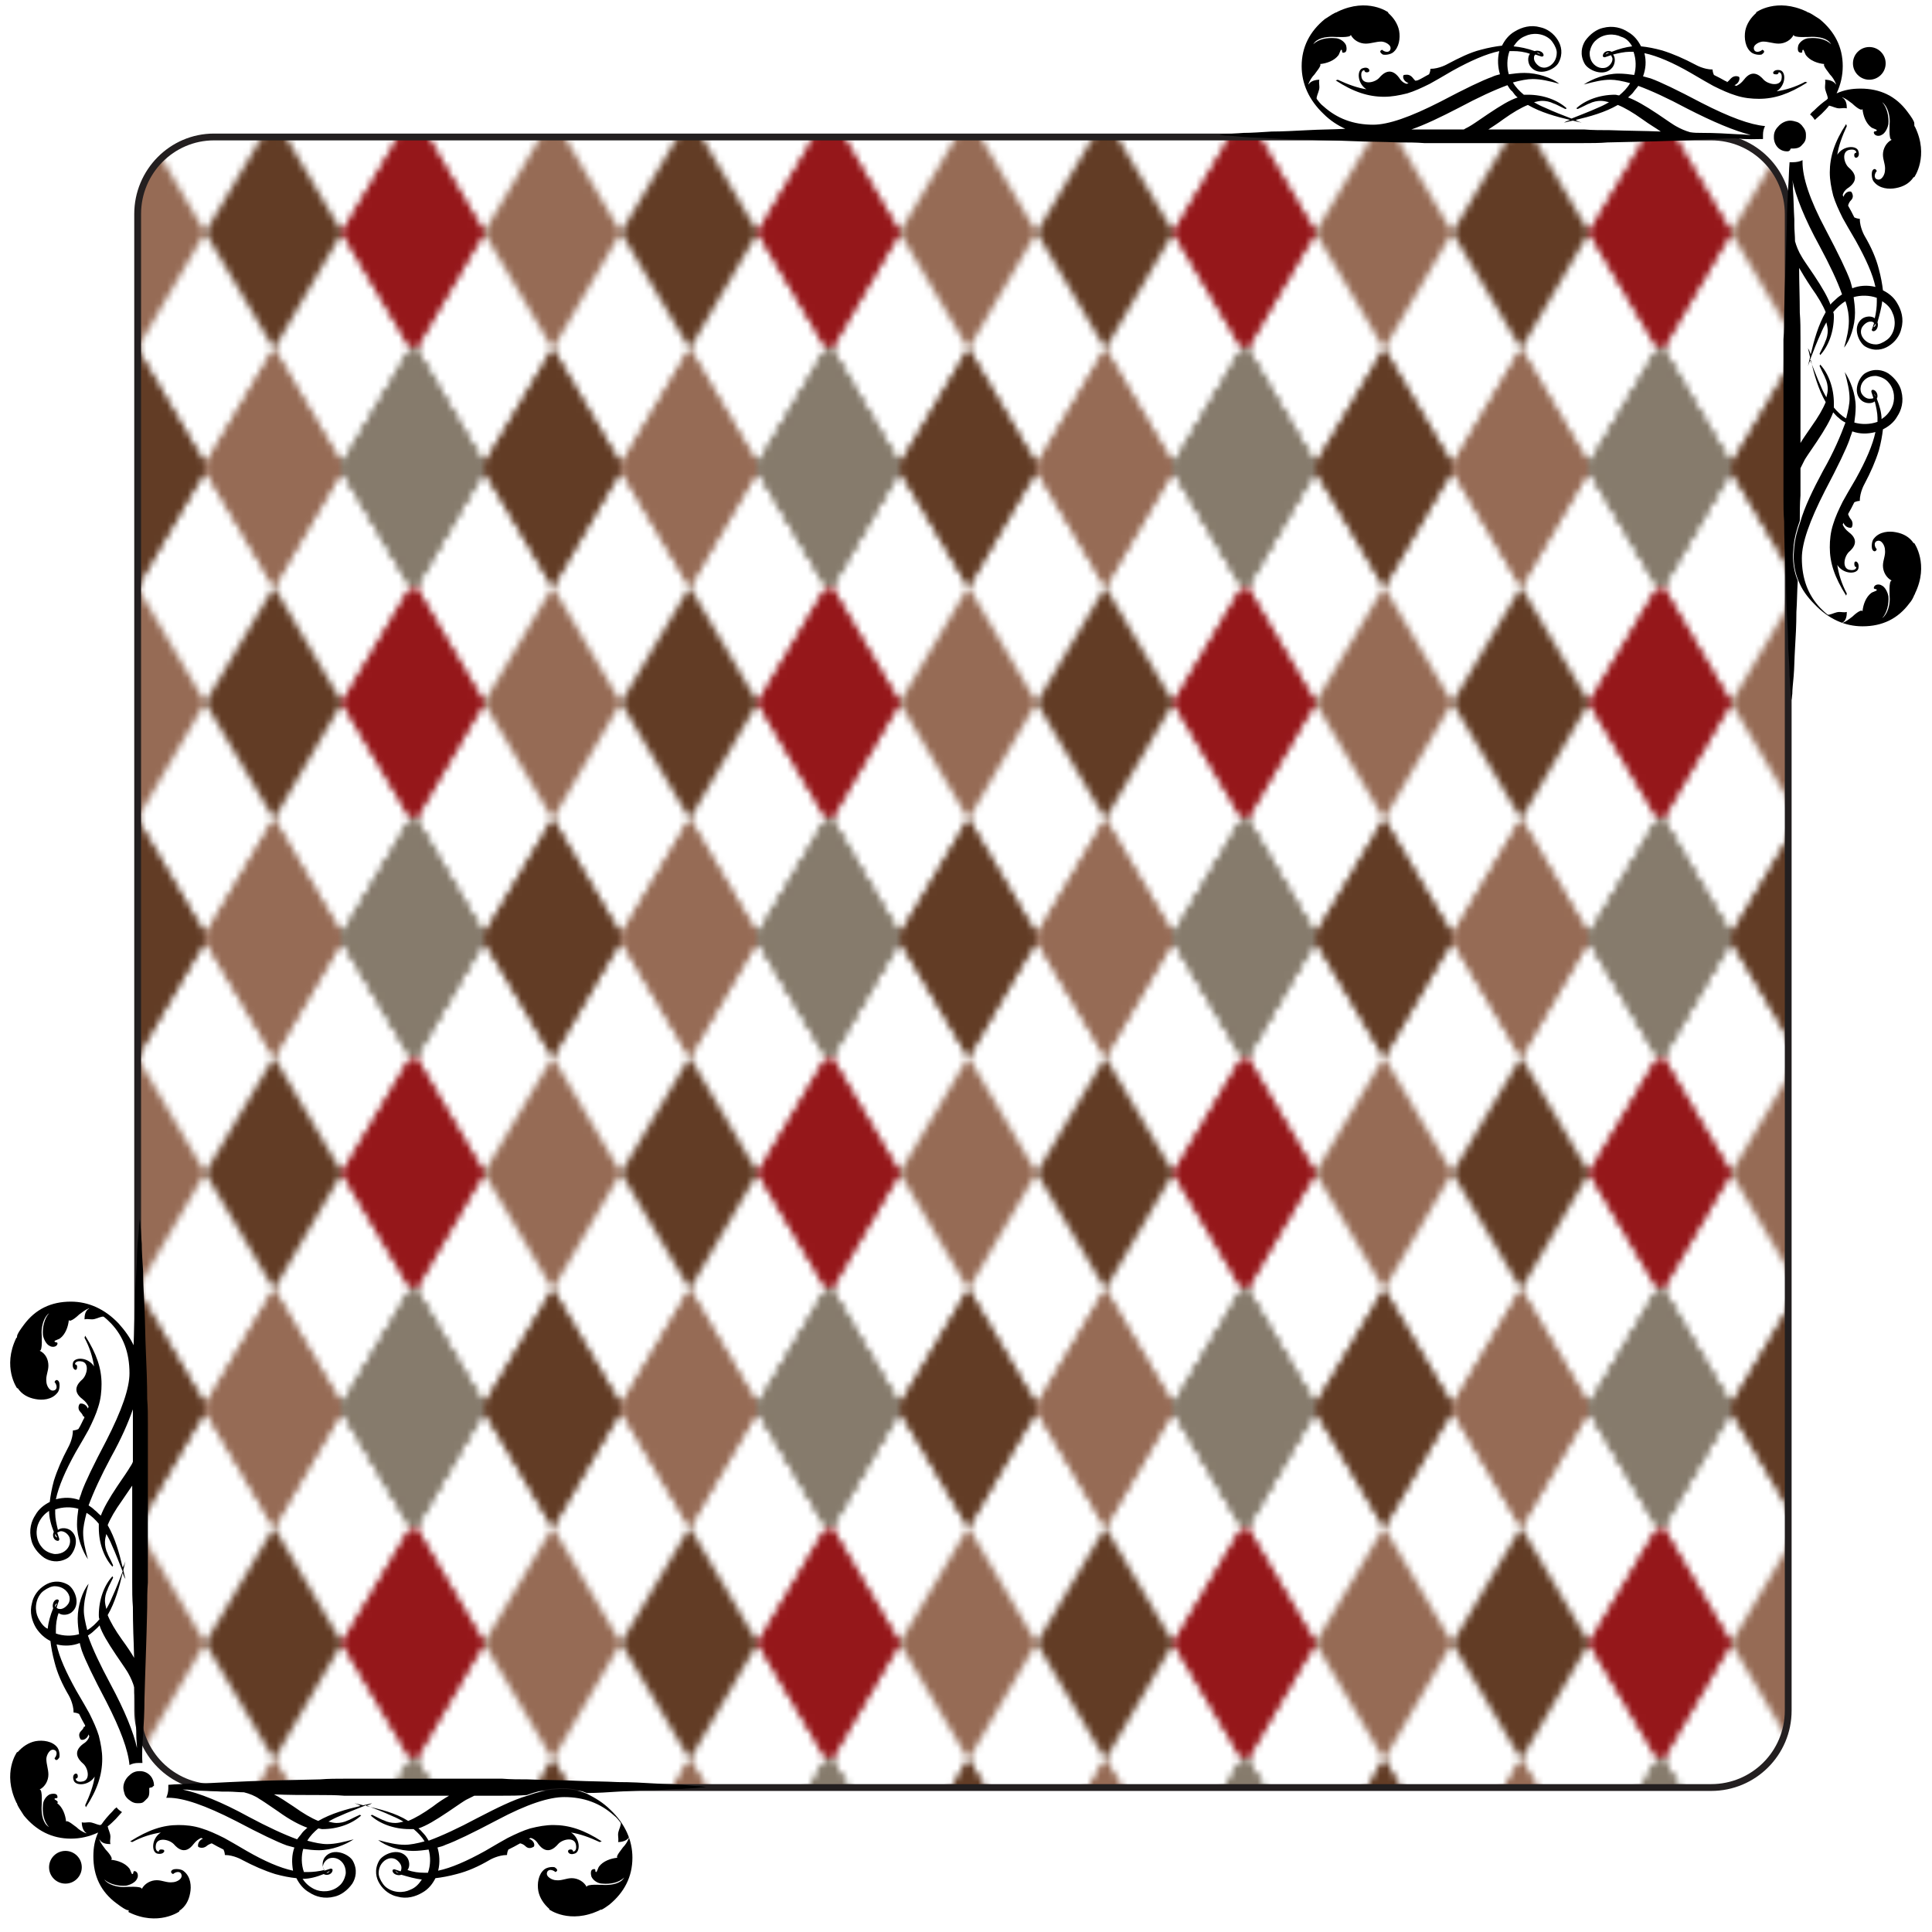 <?xml version="1.0" encoding="utf-8"?>
<!-- Generator: Adobe Illustrator 19.0.0, SVG Export Plug-In . SVG Version: 6.00 Build 0)  -->
<svg version="1.1" id="Layer_1" xmlns="http://www.w3.org/2000/svg" xmlns:xlink="http://www.w3.org/1999/xlink" x="0px" y="0px"
	 viewBox="0 0 283.5 283.5" style="enable-background:new 0 0 283.5 283.5;" xml:space="preserve">
<style type="text/css">
	.st0{fill:none;}
	.st1{fill:#867B6C;}
	.st2{fill:#966B55;}
	.st3{fill:#623C25;}
	.st4{fill:#95171A;}
	.st5{fill:url(#Diamond_Harlequin_Color);stroke:#231F20;stroke-miterlimit:10;}
</style>
<pattern  width="60.3" height="68.2" patternUnits="userSpaceOnUse" id="Diamond_Harlequin_Color" viewBox="10.1 -85.3 60.3 68.2" style="overflow:visible;">
	<g>
		<polygon class="st0" points="10.1,-85.3 70.4,-85.3 70.4,-17.1 10.1,-17.1 		"/>
		<g>
			<polygon class="st1" points="80.4,-17.1 70.4,-34.1 60.3,-17.1 70.4,0 			"/>
		</g>
		<g>
			<polygon class="st1" points="80.4,-17.1 70.4,-34.1 60.3,-17.1 70.4,0 			"/>
			<polygon class="st2" points="60.3,-17.1 50.3,-34.1 40.2,-17.1 50.3,0 			"/>
			<polygon class="st3" points="40.2,-17.1 30.2,-34.1 20.1,-17.1 30.2,0 			"/>
			<polygon class="st1" points="20.1,-17.1 10.1,-34.1 0,-17.1 10.1,0 			"/>
		</g>
		<g>
			<polygon class="st1" points="20.1,-17.1 10.1,-34.1 0,-17.1 10.1,0 			"/>
		</g>
		<g>
			<polygon class="st1" points="80.4,-17.1 70.4,-34.1 60.3,-17.1 70.4,0 			"/>
			<polygon class="st4" points="80.4,-51.2 70.4,-68.2 60.3,-51.2 70.4,-34.1 			"/>
			<polygon class="st1" points="80.4,-85.3 70.4,-102.4 60.3,-85.3 70.4,-68.2 			"/>
		</g>
		<g>
			<polygon class="st1" points="80.4,-17.1 70.4,-34.1 60.3,-17.1 70.4,0 			"/>
			<polygon class="st2" points="60.3,-17.1 50.3,-34.1 40.2,-17.1 50.3,0 			"/>
			<polygon class="st3" points="40.2,-17.1 30.2,-34.1 20.1,-17.1 30.2,0 			"/>
			<polygon class="st1" points="20.1,-17.1 10.1,-34.1 0,-17.1 10.1,0 			"/>
			<polygon class="st4" points="80.4,-51.2 70.4,-68.2 60.3,-51.2 70.4,-34.1 			"/>
			<polygon class="st3" points="60.3,-51.2 50.3,-68.2 40.2,-51.2 50.3,-34.1 			"/>
			<polygon class="st2" points="40.2,-51.2 30.2,-68.2 20.1,-51.2 30.2,-34.1 			"/>
			<polygon class="st4" points="20.1,-51.2 10.1,-68.2 0,-51.2 10.1,-34.1 			"/>
			<polygon class="st1" points="80.4,-85.3 70.4,-102.4 60.3,-85.3 70.4,-68.2 			"/>
			<polygon class="st2" points="60.3,-85.3 50.3,-102.4 40.2,-85.3 50.3,-68.2 			"/>
			<polygon class="st3" points="40.2,-85.3 30.2,-102.4 20.1,-85.3 30.2,-68.2 			"/>
			<polygon class="st1" points="20.1,-85.3 10.1,-102.4 0,-85.3 10.1,-68.2 			"/>
		</g>
		<g>
			<polygon class="st1" points="20.1,-17.1 10.1,-34.1 0,-17.1 10.1,0 			"/>
			<polygon class="st4" points="20.1,-51.2 10.1,-68.2 0,-51.2 10.1,-34.1 			"/>
			<polygon class="st1" points="20.1,-85.3 10.1,-102.4 0,-85.3 10.1,-68.2 			"/>
		</g>
		<g>
			<polygon class="st1" points="80.4,-85.3 70.4,-102.4 60.3,-85.3 70.4,-68.2 			"/>
		</g>
		<g>
			<polygon class="st1" points="80.4,-85.3 70.4,-102.4 60.3,-85.3 70.4,-68.2 			"/>
			<polygon class="st2" points="60.3,-85.3 50.3,-102.4 40.2,-85.3 50.3,-68.2 			"/>
			<polygon class="st3" points="40.2,-85.3 30.2,-102.4 20.1,-85.3 30.2,-68.2 			"/>
			<polygon class="st1" points="20.1,-85.3 10.1,-102.4 0,-85.3 10.1,-68.2 			"/>
		</g>
		<g>
			<polygon class="st1" points="20.1,-85.3 10.1,-102.4 0,-85.3 10.1,-68.2 			"/>
		</g>
	</g>
</pattern>
<path id="XMLID_1_" class="st5" d="M20.2,31.4V251c0,6.2,5,11.3,11.3,11.3h219.6c6.2,0,11.3-5,11.3-11.3V31.4
	c0-6.2-5-11.3-11.3-11.3H31.4C25.2,20.1,20.2,25.2,20.2,31.4z"/>
<g id="XMLID_161_">
	<path id="XMLID_174_" d="M89.4,279.5c2.2-1.8,3.4-4.1,3.4-6.9c0-2.6-1.1-5-3.2-7c-1.1-1.1-2.3-1.8-3.5-2.4c0,0,0,0,0,0
		c-1.2-0.5-2.4-0.7-3.7-0.7l-1.4,0.1c-1,0.1-2.2,0.4-3.6,0.9c-2.1,0.6-4.5,1.8-7.4,3.3c-2.8,1.5-5.2,2.6-7.1,3.3
		c-0.2-0.3-0.4-0.7-0.7-1c-0.3-0.3-0.5-0.6-0.8-0.8c1.2-0.4,2.5-1.2,4.3-2.4c1.6-1.1,2.5-1.7,2.7-1.8c0.4-0.2,0.8-0.4,1.2-0.6
		c-1.2,0-2.5,0-3.7,0c-0.7,0.4-1.5,0.9-2.4,1.6c-1.4,1-2.6,1.7-3.6,2.1c-1.9-1.2-4.1-1.7-6.2-2.2c0.3-0.1,0.6-0.2,0.9-0.4
		c0,0,0,0,0,0c-0.4,0.1-0.8,0.2-1.3,0.3c-0.4-0.1-0.9-0.2-1.3-0.3c0,0,0,0,0,0c0.3,0.1,0.6,0.2,0.9,0.4c-2.1,0.5-4.3,1.1-6.2,2.2
		c-1-0.4-2.2-1.1-3.6-2.1c-1.2-0.8-2.1-1.4-2.9-1.8c2.1,0.1,4.3,0.1,6.6,0.1c1.2,0,2.5,0,3.7,0.1c1.3,0,2.5,0,3.8,0
		c2.6,0,5.2,0,7.7,0c1.3,0,2.5,0,3.8,0c1.2,0,2.5,0,3.7,0c0.1,0,0.2,0,0.3,0c0.6,0,1.3,0,1.9,0c0.6,0,1.3,0,1.9,0
		c1.3,0,2.5,0,3.7-0.1c1.4-0.5,2.6-0.8,3.6-0.9l1.4-0.1c1.3,0,2.6,0.2,3.8,0.7c1.6,0,3.1-0.1,4.6-0.2c1.9-0.1,3.7-0.2,5.3-0.2
		c1.6-0.1,3-0.2,4.1-0.2c1.1-0.1,2-0.1,2.6-0.2c0.6,0,0.9-0.1,0.9-0.1s-0.3,0-0.9-0.1c-0.6,0-1.5-0.1-2.6-0.2
		c-1.1-0.1-2.5-0.1-4.1-0.2c-1.6-0.1-3.4-0.2-5.3-0.2c-1.9-0.1-4.1-0.1-6.3-0.2c-2.2-0.1-4.6-0.1-7-0.2c-1.2,0-2.5,0-3.7-0.1
		c-0.6,0-1.3,0-1.9,0c-0.6,0-1.3,0-1.9,0c-2.6,0-5.2,0-7.7,0c-2.6,0-5.2,0-7.7,0c-1.3,0-2.5,0-3.8,0c-1.3,0-2.5,0-3.7,0.1
		c-4.9,0.1-9.4,0.2-13.3,0.4c-1.9,0.1-3.7,0.2-5.3,0.2c-1.4,0.1-2.6,0.1-3.7,0.2c0,0.1,0,0.2,0,0.3c0,0,0,0.1,0,0.1c0,0,0,0.1,0,0.1
		c0,0.5-0.1,0.9-0.3,1.4c0.1,0,0.2,0,0.3,0c2.2,0,5.4,1.1,9.9,3.4c3.6,1.9,6.1,3.1,7.5,3.6c0.4,0.1,0.7,0.2,1.1,0.3
		c-0.4,1.1-0.4,2.2-0.2,3.4c-1.9-0.4-4.2-1.4-6.8-2.9c-1.5-0.9-2.6-1.5-3.3-1.9c-1.2-0.6-2.3-1.1-3.3-1.4c-1.2-0.4-2.4-0.5-3.4-0.5
		c-2.3,0-4.4,0.7-7.1,2.4l0.3,0.1c1.5-0.8,2.9-1.2,4.2-1.4c-1.4,0.9-1.4,2.9-0.5,3.1c1,0.2,1.3-0.6,0.7-0.6
		c-0.5-0.1-0.5,0.3-0.5,0.3c-0.2,0-0.6-0.2-0.4-1.1c0.3-1,1.9-0.7,2.6,0c0.6,0.7,1.7,1.6,2.9,0c0.4-0.5,0.7-0.7,1.1-0.9
		c0.1,0,0.2,0.1,0.3,0.1c-0.8,0.3-0.8,1.1-0.7,1.2c0.1,0.1,0.7,0.3,1.2-0.1c0.2-0.2,0.5-0.3,0.7-0.4c0,0-0.1,0-0.1,0l0,0
		c0,0,0.1,0,0.2,0c0.5,0.3,1.1,0.6,1.7,0.9c0.2,0.4,0.2,0.8,0.2,0.8c1.3,0,2.5,0.7,2.5,0.7s0,0,0,0c1.7,0.9,3.3,1.6,4.9,2.1
		c1.1,0.3,2.1,0.5,3.1,0.6c0.4,0.8,1,1.6,1.9,2.1c0.9,0.6,2.2,1,3.7,0.6c0.9-0.2,1.9-0.9,2.6-1.9c0.5-0.8,0.8-2,0.1-3.3
		c-0.5-1-2.9-2.1-4.1-0.6c-0.4,0.5-0.5,1.4-0.1,1.9c-0.8,0.2-1.7,0.3-2.4,0.3c-0.2,0-0.4,0-0.6,0c-0.4-1.1-0.4-2.4-0.1-3.4
		c0.7,0.1,1.5,0.2,2.3,0.2c1.9,0,3.9-0.8,5.1-1.6c-1.5,0.4-2.7,0.7-3.9,0.7c-0.8,0-1.8-0.2-2.9-0.5c0.4-0.7,1-1.3,1.6-1.8
		c0.2,0,0.4,0.1,0.6,0.1c2.3,0,4.4-0.8,5.7-2l-0.2-0.1c-1.1,0.5-1.6,0.8-1.7,0.8c-0.6,0.3-1.2,0.4-1.7,0.4c-0.4,0-0.8-0.1-1.2-0.2
		c0.5-0.3,1.1-0.6,1.6-0.8c1.3-0.6,2.7-1.1,3.9-1.6c1.3,0.5,2.6,1,3.9,1.6c0.5,0.2,1.1,0.5,1.6,0.8c-0.4,0.1-0.8,0.2-1.2,0.2
		c-0.5,0-1.1-0.1-1.7-0.4c-0.1,0-0.7-0.3-1.7-0.8l-0.2,0.1c1.3,1.2,3.4,2,5.7,2c0.2,0,0.4,0,0.6,0c0.6,0.5,1.2,1.1,1.6,1.8
		c-1.1,0.3-2.1,0.5-2.9,0.5c-1.2,0-2.5-0.3-3.9-0.7c1.1,0.9,3.2,1.6,5.1,1.6c0.8,0,1.6-0.1,2.3-0.2c0.3,1,0.3,2.3-0.1,3.4
		c-0.2,0-0.4,0-0.6,0c-0.7,0-1.6-0.1-2.4-0.4c0.4-0.5,0.3-1.4-0.1-1.9c-1.2-1.5-3.6-0.4-4.1,0.6c-0.7,1.3-0.4,2.5,0.1,3.3
		c0.6,1,1.6,1.7,2.6,1.9c1.4,0.4,2.7,0,3.7-0.6c0.9-0.5,1.5-1.3,1.9-2.1c0.9-0.1,2-0.3,3.1-0.6c1.6-0.4,3.2-1.1,4.9-2.1c0,0,0,0,0,0
		s1.2-0.7,2.5-0.7c0,0,0-0.4,0.2-0.8c0.6-0.3,1.2-0.6,1.7-0.9c0.1,0,0.2,0,0.2,0l0,0c0,0-0.1,0-0.1,0c0.3,0.1,0.5,0.2,0.7,0.4
		c0.5,0.5,1,0.2,1.2,0.1c0.2-0.1,0.2-0.9-0.7-1.2c0.1,0,0.2-0.1,0.3-0.1c0.4,0.1,0.8,0.4,1.1,0.9c1.2,1.6,2.3,0.7,2.9,0
		c0.6-0.7,2.3-1.1,2.6,0c0.2,0.9-0.2,1.1-0.4,1.1c0,0,0-0.4-0.5-0.3c-0.5,0.1-0.2,0.9,0.7,0.6c0.9-0.2,0.9-2.2-0.5-3.1
		c1.3,0.2,2.7,0.7,4.2,1.4l0.3-0.1c-2.6-1.7-4.8-2.4-7.1-2.4c-1.1,0-2.2,0.2-3.4,0.5c-1,0.3-2.1,0.8-3.3,1.4c-0.7,0.4-1.8,1-3.3,1.9
		c-2.7,1.5-5,2.5-6.9,2.9c0.3-1.2,0.2-2.4-0.1-3.4c0.4-0.1,0.8-0.2,1.2-0.4c1.4-0.5,3.9-1.7,7.5-3.6c4.5-2.4,7.7-3.4,9.9-3.4
		c2.9,0,5.3,0.9,7.3,2.7c0.4,0.3,0.7,0.7,1,1.1c0,0.1,0,0.1,0,0.2c-0.1,0.5-0.4,1-0.4,1.5c0,0.4,0.1,0.8,0,1.1
		c0.6,0,1.3-0.2,1.6-0.7c0,0,0,0.1,0,0.1c-0.2,0.5-0.5,1-0.9,1.4c-0.1,0.2-1.1,1.3-0.8,1.5c-1,0.1-2.1,0.5-2.7,1.3
		c-0.1,0.1-0.3,0.8-0.4,0.8c-0.3,0,0.1-0.6-0.5-0.4c-0.4,0.1-0.3,0.8-0.2,1.1c0.3,0.6,1,1,1.6,1c1.1,0.1,2.4-0.1,3.2-0.9
		c-0.5,0.9-1.8,1.1-2.8,1.1c-0.3,0-2.8-0.2-2.7,0.3c-0.4-0.8-1.3-1.3-2.2-1.3c-0.8,0-1.5,0.4-2.3,0.3c-0.5,0-1.6-0.5-1.3-1.2
		c0.2-0.5,0.9-0.3,1.2,0c0.5-0.2,0.2-0.5-0.1-0.7c-0.4-0.1-1.1,0-1.5,0.3c-0.9,0.7-1.1,2.1-0.9,3.2c0.2,1,0.8,1.9,1.6,2.6l0,0.1
		c0,0,3,2.2,7.4,0.1c0,0,0.1,0,0.1-0.1c0,0,0,0,0,0c0,0,0.1,0,0.1,0C88,280.4,88.6,280.1,89.4,279.5z M47.9,274.8
		c0.2-0.1,0.4-0.2,0.5-0.3C48.3,274.7,48.1,274.9,47.9,274.8z M47.5,275c0.5,0.3,1.3,0,1.3-0.6c0-0.2-0.2-0.2-0.3-0.2
		c-0.3,0.1-0.6,0.2-0.9,0.3c-0.1-0.1-0.1-0.3-0.2-0.4c-0.1-0.6,0.4-1.2,0.9-1.4c0.9-0.3,1.8,0.2,2.2,1c0.2,0.4,0.3,1,0.2,1.4
		c-0.1,0.5-0.4,1.2-0.9,1.6c-1.1,1-2.7,1-3.7,0.5c-0.8-0.4-1.3-0.9-1.7-1.5C45.5,275.7,46.5,275.4,47.5,275z M45.1,268.2
		c-0.3,0.3-0.6,0.5-0.8,0.8c-0.2,0.3-0.5,0.6-0.7,0.9c-1.9-0.7-4.3-1.8-7.1-3.3c-4-2.2-7.3-3.5-9.7-4c0.4,0,0.9,0,1.4,0.1
		c1.3,0.1,2.8,0.1,4.4,0.2c0,0,0,0-0.1,0l0.2,0c0.3,0,0.5,0,0.8,0c0.8,0,1.5,0.1,2.3,0.1c0.8,0.2,1.6,0.5,2.3,1
		c0.2,0.1,1.1,0.7,2.7,1.8C42.6,267.1,44,267.8,45.1,268.2z M58.5,274.8c-0.2,0.1-0.4-0.1-0.5-0.3C58.2,274.7,58.4,274.8,58.5,274.8
		z M61.9,275.8c-0.4,0.6-0.9,1.2-1.7,1.5c-1,0.5-2.6,0.5-3.7-0.5c-0.4-0.4-0.8-1.1-0.9-1.6c-0.1-0.4,0-1,0.2-1.4
		c0.4-0.8,1.3-1.4,2.2-1c0.4,0.2,1,0.8,0.9,1.4c0,0.2-0.1,0.3-0.1,0.4c-0.3-0.1-0.6-0.2-0.9-0.3c0,0,0,0,0,0l0,0l0,0
		c-0.1,0-0.3,0-0.3,0.2c0,0.5,0.8,0.8,1.3,0.6C59.9,275.4,61,275.7,61.9,275.8z"/>
	<path id="XMLID_173_" d="M18.9,280.6c4.3,2.1,7.4-0.1,7.4-0.1l0-0.1c0.9-0.6,1.4-1.5,1.6-2.6c0.2-1,0.1-2.4-0.9-3.2
		c-0.3-0.3-1-0.4-1.5-0.3c-0.4,0.1-0.6,0.5-0.1,0.7c0.3-0.3,1-0.5,1.2,0c0.3,0.7-0.7,1.2-1.3,1.2c-0.8,0.1-1.5-0.3-2.3-0.3
		c-0.9,0-1.8,0.5-2.2,1.3c0.1-0.5-2.4-0.3-2.7-0.3c-0.9,0-2.2-0.3-2.8-1.1c0.8,0.7,2.1,1,3.2,0.9c0.6-0.1,1.4-0.5,1.6-1
		c0.2-0.3,0.2-0.9-0.2-1.1c-0.5-0.2-0.2,0.4-0.5,0.4c-0.1,0-0.3-0.7-0.4-0.8c-0.6-0.8-1.7-1.2-2.7-1.3c0.4-0.2-0.6-1.3-0.8-1.5
		c-0.3-0.4-0.7-0.9-0.9-1.4c0,0,0-0.1,0-0.1c0.3,0.6,1,0.7,1.6,0.7c-0.1-0.4,0-0.7,0-1.1c0-0.5-0.3-1-0.4-1.5c0,0,0,0,0,0
		c0.4-0.3,0.8-0.7,1.2-1.1c0.3-0.3,0.6-0.7,0.9-1c0,0,0,0,0,0c0,0,0,0,0,0c-0.3-0.2-0.6-0.4-0.8-0.7c0,0,0,0,0,0
		c0,0-0.1,0.1-0.1,0.1c-0.2,0.1-0.3,0.3-0.5,0.5c-0.6,0.6-1.2,1.3-1.6,1.9c0,0-0.1,0-0.1,0.1c-0.1,0-0.1,0-0.2,0
		c-0.5-0.1-1-0.4-1.5-0.4c-0.4,0-0.8,0.1-1.1,0c0,0.6,0.2,1.3,0.7,1.6c0,0-0.1,0-0.1,0c-0.5-0.2-1-0.5-1.4-0.9
		c-0.2-0.1-1.3-1.1-1.5-0.8c-0.1-1-0.5-2.1-1.3-2.7C8.7,264.3,8,264.1,8,264c0-0.3,0.6,0.1,0.4-0.5c-0.1-0.4-0.8-0.3-1.1-0.2
		c-0.6,0.3-1,1-1,1.6c-0.1,1.1,0.1,2.4,0.9,3.2c-0.9-0.5-1.1-1.8-1.1-2.8c0-0.3,0.2-2.8-0.3-2.7c0.8-0.4,1.3-1.3,1.3-2.2
		c0-0.8-0.3-1.5-0.3-2.3c0-0.5,0.5-1.6,1.2-1.3c0.5,0.2,0.3,0.9,0,1.2c0.2,0.5,0.5,0.2,0.7-0.1c0.1-0.4,0-1.1-0.3-1.5
		c-0.7-0.9-2.1-1.1-3.2-0.9c-1,0.2-1.9,0.8-2.6,1.6l-0.1,0c0,0-2.2,3-0.1,7.4c0,0,0,0.1,0.1,0.1c0,0,0,0,0,0c0,0,0,0.1,0,0.1
		c0.1,0.3,0.4,0.8,1,1.7c1.8,2.2,4.1,3.4,6.9,3.4c1.4,0,2.7-0.3,4-0.9c-0.5,1.1-0.7,2.2-0.7,3.5c0,2.9,1.1,5.2,3.4,6.9
		c0.8,0.6,1.4,1,1.7,1c0,0,0.1,0,0.1,0c0,0,0,0,0,0C18.8,280.6,18.9,280.6,18.9,280.6z"/>
	<path id="XMLID_164_" d="M21,254.6c0.1-1.6,0.2-3.4,0.2-5.3c0.1-3.9,0.3-8.5,0.4-13.4c0-1.2,0-2.5,0.1-3.7c0-1.3,0-2.5,0-3.8
		c0-2.6,0-5.2,0-7.8c0-2.6,0-5.2,0-7.8c0-0.6,0-1.3,0-1.9c0-0.6,0-1.3,0-1.9c0-1.3,0-2.5-0.1-3.7c0-2.4-0.1-4.8-0.2-7.1
		c-0.1-2.2-0.1-4.4-0.2-6.3c-0.1-2-0.2-3.8-0.2-5.3c-0.1-1.6-0.2-3-0.2-4.1c-0.1-1.1-0.1-2-0.2-2.7c0-0.6-0.1-0.9-0.1-0.9
		s0,0.3-0.1,0.9c0,0.6-0.1,1.5-0.2,2.7c-0.1,1.1-0.1,2.5-0.2,4.1c-0.1,1.6-0.2,3.4-0.2,5.3c-0.1,1.7-0.1,3.6-0.2,5.5
		c-0.5-1.1-1.3-2.2-2.2-3.2c-2-2.1-4.4-3.2-7-3.2c-2.9,0-5.2,1.1-6.9,3.4c-0.6,0.8-1,1.4-1,1.7c0,0,0,0.1,0,0.1c0,0,0,0,0,0
		c0,0,0,0.1-0.1,0.1c-2.1,4.3,0.1,7.4,0.1,7.4l0.1,0c0.6,0.9,1.5,1.4,2.6,1.6c1,0.2,2.4,0.1,3.2-0.9c0.3-0.3,0.4-1,0.3-1.5
		c-0.1-0.4-0.5-0.6-0.7-0.1c0.3,0.3,0.5,1,0,1.2c-0.7,0.3-1.2-0.7-1.2-1.3c-0.1-0.8,0.3-1.5,0.3-2.3c0-0.9-0.4-1.8-1.3-2.2
		c0.5,0.1,0.3-2.4,0.3-2.7c0-0.9,0.3-2.2,1.1-2.8c-0.7,0.8-1,2.1-0.9,3.2c0.1,0.6,0.5,1.4,1,1.6c0.3,0.2,0.9,0.2,1.1-0.2
		c0.2-0.5-0.4-0.2-0.4-0.5c0-0.1,0.7-0.3,0.8-0.4c0.8-0.6,1.2-1.7,1.3-2.7c0.2,0.4,1.3-0.6,1.5-0.8c0.4-0.3,0.9-0.7,1.4-0.9
		c0,0,0.1,0,0.1,0c-0.6,0.3-0.7,1-0.7,1.6c0.4-0.1,0.7,0,1.1,0c0.5,0,1-0.3,1.5-0.4c0.1,0,0.1,0,0.2,0c0.4,0.3,0.7,0.6,1.1,1
		c1.8,1.9,2.7,4.3,2.7,7.3c0,2.2-1.1,5.4-3.4,9.9c-1.9,3.6-3.1,6.1-3.6,7.5c-0.1,0.4-0.3,0.8-0.4,1.2c-1.1-0.4-2.2-0.4-3.4-0.1
		c0.4-1.9,1.4-4.2,2.9-6.9c0.9-1.5,1.5-2.6,1.9-3.3c0.6-1.2,1.1-2.3,1.4-3.3c0.4-1.2,0.5-2.4,0.5-3.4c0-2.3-0.7-4.4-2.4-7.1
		l-0.1,0.3c0.8,1.5,1.2,2.9,1.4,4.2c-0.9-1.4-2.9-1.4-3.1-0.5c-0.2,1,0.6,1.3,0.6,0.7c0.1-0.5-0.3-0.5-0.3-0.5
		c0-0.2,0.2-0.6,1.1-0.4c1,0.3,0.7,1.9,0,2.6c-0.7,0.6-1.6,1.7,0,2.9c0.5,0.4,0.7,0.7,0.9,1.1c0,0.1-0.1,0.2-0.1,0.3
		c-0.3-0.8-1.1-0.8-1.2-0.7c-0.1,0.1-0.4,0.7,0.1,1.2c0.2,0.2,0.4,0.5,0.4,0.7c0,0,0-0.1,0-0.1l0.1,0c0,0,0,0.1,0.1,0.2
		c-0.3,0.5-0.5,1.1-0.9,1.7c-0.4,0.2-0.8,0.2-0.8,0.2c0,1.3-0.7,2.5-0.7,2.5s0,0,0,0c-0.9,1.7-1.6,3.3-2.1,4.9
		c-0.3,1.1-0.5,2.2-0.6,3.1c-0.8,0.4-1.6,1-2.1,1.9c-0.6,0.9-1,2.2-0.6,3.7c0.2,0.9,0.9,1.9,1.9,2.6c0.8,0.5,2,0.8,3.3,0.1
		c1-0.5,2.1-2.9,0.6-4.1c-0.5-0.4-1.4-0.5-1.9-0.1c-0.2-0.8-0.4-1.7-0.4-2.4c0-0.2,0-0.4,0-0.6c1.1-0.4,2.4-0.4,3.4-0.1
		c-0.1,0.7-0.2,1.5-0.2,2.3c0,1.9,0.8,3.9,1.6,5.1c-0.4-1.5-0.7-2.7-0.7-3.9c0-0.8,0.2-1.7,0.5-2.9c0.7,0.4,1.3,1,1.8,1.6
		c0,0.2,0,0.4,0,0.6c0,2.3,0.8,4.4,2,5.7l0.1-0.2c-0.5-1.1-0.8-1.6-0.8-1.7c-0.3-0.6-0.4-1.2-0.4-1.7c0-0.4,0.1-0.8,0.2-1.2
		c0.3,0.5,0.6,1.1,0.8,1.6c0.6,1.3,1.1,2.7,1.6,3.9c-0.5,1.3-1,2.6-1.6,3.9c-0.2,0.5-0.5,1.1-0.8,1.6c-0.1-0.4-0.2-0.9-0.2-1.2
		c0-0.5,0.1-1.1,0.4-1.7c0-0.1,0.3-0.7,0.8-1.7l-0.1-0.2c-1.2,1.3-2,3.4-2,5.7c0,0.2,0,0.4,0.1,0.6c-0.5,0.6-1.1,1.2-1.8,1.6
		c-0.3-1.2-0.5-2.1-0.5-2.9c0-1.2,0.3-2.5,0.7-3.9c-0.9,1.1-1.6,3.2-1.6,5.1c0,0.8,0.1,1.6,0.2,2.3c-1,0.3-2.3,0.3-3.4-0.1
		c0-0.2,0-0.4,0-0.6c0-0.7,0.1-1.6,0.4-2.4c0.5,0.4,1.4,0.3,1.9-0.1c1.5-1.2,0.4-3.6-0.6-4.1c-1.3-0.7-2.5-0.4-3.3,0.1
		c-1,0.6-1.7,1.6-1.9,2.6c-0.4,1.4,0,2.7,0.6,3.7c0.6,0.9,1.3,1.5,2.1,1.9c0.1,0.9,0.3,2,0.6,3.1c0.4,1.6,1.1,3.2,2.1,4.9
		c0,0,0,0,0,0s0.7,1.2,0.7,2.5c0,0,0.4,0,0.8,0.2c0.3,0.6,0.6,1.2,0.9,1.7c0,0.1-0.1,0.2-0.1,0.2l-0.1,0c0,0,0-0.1,0-0.1
		c0,0.3-0.2,0.5-0.4,0.7c-0.5,0.5-0.2,1-0.1,1.2c0.1,0.2,0.9,0.2,1.2-0.7c0,0.1,0.1,0.2,0.1,0.3c-0.1,0.4-0.4,0.8-0.9,1.1
		c-1.6,1.2-0.7,2.3,0,2.9c0.7,0.6,1.1,2.3,0,2.6c-0.9,0.2-1.1-0.2-1.1-0.4c0,0,0.4,0,0.3-0.5c-0.1-0.5-0.9-0.2-0.6,0.7
		c0.2,0.9,2.2,0.9,3.1-0.5c-0.2,1.3-0.7,2.7-1.4,4.2l0.1,0.3c1.7-2.6,2.4-4.8,2.4-7.1c0-1.1-0.2-2.2-0.5-3.4c-0.3-1-0.8-2.1-1.4-3.3
		c-0.4-0.7-1-1.8-1.9-3.3c-1.5-2.7-2.5-4.9-2.9-6.8c1.2,0.3,2.4,0.2,3.4-0.2c0.1,0.4,0.2,0.8,0.3,1.1c0.5,1.4,1.7,3.9,3.6,7.5
		c2.1,4.1,3.2,7.1,3.4,9.3c0.4-0.2,0.8-0.3,1.3-0.3c0.1,0,0.1,0,0.2,0c0,0,0.1,0,0.1,0c0.1,0,0.2,0,0.3,0
		C20.8,257.3,20.9,256,21,254.6z M7.9,224.8c-0.3,0.5,0,1.3,0.6,1.3c0.2,0,0.2-0.2,0.2-0.3l0,0v0c0,0,0,0,0,0
		c-0.1-0.3-0.2-0.6-0.3-0.9c0.1-0.1,0.3-0.1,0.4-0.2c0.6-0.1,1.2,0.4,1.4,0.9c0.3,0.9-0.2,1.8-1,2.2c-0.4,0.2-1,0.3-1.4,0.2
		c-0.5-0.1-1.2-0.4-1.6-0.9c-1-1.1-1-2.7-0.5-3.7c0.4-0.8,0.9-1.3,1.5-1.7C7.2,222.7,7.5,223.8,7.9,224.8z M8.1,225.1
		c0.1,0.2,0.2,0.3,0.3,0.5C8.2,225.6,8,225.3,8.1,225.1z M5.6,237.4c-0.5-1-0.5-2.6,0.5-3.7c0.4-0.4,1.1-0.8,1.6-0.9
		c0.4-0.1,1,0,1.4,0.2c0.8,0.4,1.4,1.3,1,2.2c-0.2,0.4-0.8,1-1.4,0.9c-0.2,0-0.3-0.1-0.4-0.2c0.1-0.3,0.2-0.6,0.3-0.9
		c0.1-0.1,0-0.3-0.2-0.3c-0.5,0-0.8,0.8-0.6,1.3c-0.4,1-0.7,2-0.8,3C6.5,238.8,6,238.2,5.6,237.4z M8.1,235.8
		c-0.1-0.2,0.1-0.5,0.3-0.5C8.3,235.4,8.2,235.6,8.1,235.8z M13.9,221.6c-0.3-0.3-0.6-0.5-0.9-0.7c0.7-1.9,1.8-4.3,3.3-7.1
		c1.5-2.7,2.5-5,3.2-7c0,0.7,0,1.5,0,2.2c0,0.6,0,1.3,0,1.9c0,0.6,0,1.3,0,1.9c0,0.6,0,1.1,0,1.7c-0.1,0.3-0.3,0.6-0.5,0.9
		c-0.1,0.2-0.7,1.1-1.8,2.7c-1.2,1.8-2,3.2-2.4,4.3C14.4,222.1,14.2,221.8,13.9,221.6z M15.8,237c1.1-1.9,1.7-4.1,2.2-6.2
		c0.1,0.3,0.2,0.6,0.4,0.9c0,0,0,0,0,0c-0.1-0.4-0.2-0.8-0.3-1.3c0.1-0.4,0.2-0.9,0.3-1.3c0,0,0,0,0,0c-0.1,0.3-0.2,0.6-0.4,0.9
		c-0.5-2.1-1.1-4.3-2.2-6.2c0.4-1,1.1-2.2,2.1-3.6c0.6-0.9,1.1-1.6,1.5-2.2c0,0.8,0,1.7,0,2.5c0,2.6,0,5.2,0,7.8c0,1.3,0,2.6,0,3.8
		c0,1.3,0,2.5,0.1,3.7c0,2.6,0.1,5.1,0.2,7.5c-0.4-0.7-1-1.6-1.8-2.7C16.9,239.2,16.2,238,15.8,237z M16.2,247.1
		c-1.5-2.8-2.6-5.1-3.3-7.1c0.3-0.2,0.6-0.4,0.9-0.7c0.3-0.3,0.6-0.5,0.8-0.8c0.4,1.2,1.2,2.5,2.4,4.3c1.1,1.6,1.7,2.5,1.8,2.7
		c0.4,0.7,0.7,1.4,0.9,2.1c0,0.6,0,1.1,0.1,1.7c0.1,2,0.2,3.8,0.2,5.3c0,0.7,0.1,1.3,0.1,1.9C19.6,254.2,18.3,251,16.2,247.1z"/>
	<path id="XMLID_163_" d="M20.7,259.9c-0.1,0-0.1,0-0.2,0c0,0,0,0,0,0c0,0-0.1,0-0.1,0c-0.5,0-1,0.2-1.4,0.6
		c-0.5,0.4-0.9,1.1-0.9,1.8c0,0.3,0.1,0.7,0.2,1c0.1,0.3,0.3,0.5,0.5,0.7c0.1,0.1,0.3,0.2,0.4,0.3c0.3,0.2,0.6,0.3,0.9,0.3
		c0.1,0,0.2,0,0.3,0c0.6,0,0.7-0.2,1.1-0.6c0.5-0.4,0.4-1,0.4-1.6c0,0,0,0,0,0c0-0.1,0.5-0.1,0.5-0.2c0-0.1,0.2-0.1,0.2-0.2
		C22.6,261,21.9,260,20.7,259.9z"/>
	<circle id="XMLID_162_" cx="9.6" cy="274" r="2.4"/>
</g>
<g id="XMLID_158_">
	<path id="XMLID_211_" d="M280.9,87.3C280.9,87.3,280.9,87.3,280.9,87.3C280.9,87.3,280.9,87.3,280.9,87.3c0.1-0.1,0.1-0.1,0.1-0.2
		c2.1-4.3-0.1-7.4-0.1-7.4l-0.1,0c-0.6-0.9-1.5-1.4-2.6-1.6c-1-0.2-2.4-0.1-3.2,0.9c-0.3,0.3-0.4,1-0.3,1.5c0.1,0.4,0.5,0.6,0.7,0.1
		c-0.3-0.3-0.5-1,0-1.2c0.7-0.3,1.2,0.7,1.2,1.3c0.1,0.8-0.3,1.5-0.3,2.3c0,0.9,0.5,1.8,1.3,2.2c-0.5-0.1-0.3,2.4-0.3,2.7
		c0,0.9-0.3,2.2-1.1,2.8c0.7-0.8,1-2.1,0.9-3.2c-0.1-0.6-0.5-1.4-1-1.6c-0.3-0.2-0.9-0.2-1.1,0.2c-0.2,0.5,0.4,0.2,0.4,0.5
		c0,0.1-0.7,0.3-0.8,0.4c-0.8,0.6-1.2,1.7-1.3,2.7c-0.2-0.4-1.3,0.6-1.5,0.8c-0.4,0.3-0.9,0.7-1.4,0.9c0,0-0.1,0-0.1,0
		c0.6-0.3,0.7-1,0.7-1.6c-0.4,0.1-0.7,0-1.1,0c-0.5,0-1,0.3-1.5,0.4c-0.1,0-0.1,0-0.2,0c-0.4-0.3-0.7-0.6-1.1-1
		c-1.8-1.9-2.7-4.3-2.7-7.3c0-2.2,1.1-5.4,3.4-9.9c1.9-3.6,3.1-6.1,3.6-7.5c0.1-0.4,0.3-0.8,0.4-1.2c1.1,0.4,2.2,0.4,3.4,0.1
		c-0.4,1.9-1.4,4.2-2.9,6.9c-0.9,1.5-1.5,2.6-1.9,3.3c-0.6,1.2-1.1,2.3-1.4,3.3c-0.4,1.2-0.5,2.4-0.5,3.4c0,2.3,0.7,4.4,2.4,7.1
		l0.1-0.3c-0.8-1.5-1.2-2.9-1.4-4.2c0.9,1.4,2.9,1.4,3.1,0.5c0.2-1-0.6-1.3-0.6-0.7s0.3,0.5,0.3,0.5c0,0.2-0.2,0.6-1.1,0.4
		c-1-0.3-0.7-1.9,0-2.6c0.7-0.6,1.6-1.7,0-2.9c-0.5-0.4-0.7-0.7-0.9-1.1c0-0.1,0.1-0.2,0.1-0.3c0.3,0.8,1.1,0.8,1.2,0.7
		c0.1-0.1,0.3-0.7-0.1-1.2c-0.2-0.2-0.3-0.5-0.4-0.7c0,0,0,0.1,0,0.1l0,0c0,0,0-0.1,0-0.2c0.3-0.5,0.6-1.1,0.9-1.7
		c0.4-0.2,0.8-0.2,0.8-0.2c0-1.3,0.7-2.5,0.7-2.5s0,0,0,0c0.9-1.7,1.6-3.3,2.1-4.9c0.3-1.1,0.5-2.2,0.6-3.1c0.8-0.4,1.6-1,2.1-1.9
		c0.6-0.9,1-2.2,0.6-3.7c-0.2-0.9-0.9-1.9-1.9-2.6c-0.8-0.5-2-0.8-3.3-0.1c-1,0.5-2.1,2.9-0.6,4.1c0.5,0.4,1.4,0.5,1.9,0.1
		c0.2,0.8,0.4,1.7,0.4,2.4c0,0.2,0,0.4,0,0.6c-1.1,0.4-2.4,0.4-3.4,0.1c0.1-0.7,0.2-1.5,0.2-2.3c0-1.9-0.8-3.9-1.6-5.1
		c0.4,1.5,0.7,2.7,0.7,3.9c0,0.8-0.2,1.7-0.5,2.9c-0.7-0.4-1.3-1-1.8-1.6c0-0.2,0-0.4,0-0.6c0-2.3-0.8-4.4-2-5.7l-0.1,0.2
		c0.5,1.1,0.8,1.6,0.8,1.7c0.3,0.6,0.4,1.2,0.4,1.7c0,0.4-0.1,0.8-0.2,1.2c-0.3-0.5-0.6-1.1-0.8-1.6c-0.6-1.3-1.1-2.7-1.6-3.9
		c0.5-1.3,1-2.6,1.6-3.9c0.2-0.5,0.5-1.1,0.8-1.6c0.1,0.4,0.2,0.9,0.2,1.2c0,0.5-0.1,1.1-0.4,1.7c0,0.1-0.3,0.7-0.8,1.7l0.1,0.2
		c1.2-1.3,2-3.4,2-5.7c0-0.2,0-0.4-0.1-0.6c0.5-0.6,1.1-1.2,1.8-1.6c0.4,1.2,0.5,2.1,0.5,2.9c0,1.2-0.3,2.5-0.7,3.9
		c0.9-1.1,1.6-3.2,1.6-5.1c0-0.8-0.1-1.6-0.2-2.3c1-0.3,2.3-0.3,3.4,0.1c0,0.2,0,0.4,0,0.6c0,0.7-0.1,1.6-0.3,2.4
		c-0.5-0.4-1.4-0.3-1.9,0.1c-1.5,1.2-0.4,3.6,0.6,4.1c1.3,0.7,2.5,0.4,3.3-0.1c1-0.6,1.7-1.6,1.9-2.6c0.4-1.4,0-2.7-0.6-3.7
		c-0.5-0.9-1.3-1.5-2.1-1.9c-0.1-0.9-0.3-2-0.6-3.1c-0.4-1.6-1.1-3.2-2.1-4.9c0,0,0,0,0,0s-0.7-1.2-0.7-2.5c0,0-0.4,0-0.8-0.2
		c-0.3-0.6-0.6-1.2-0.9-1.7c0-0.1,0-0.2,0-0.2l0,0c0,0,0,0.1,0,0.1c0.1-0.3,0.2-0.5,0.4-0.7c0.5-0.5,0.2-1,0.1-1.2
		c-0.1-0.2-0.9-0.2-1.2,0.7c0-0.1-0.1-0.2-0.1-0.3c0.1-0.4,0.4-0.8,0.9-1.1c1.6-1.2,0.7-2.3,0-2.9c-0.7-0.6-1.1-2.3,0-2.6
		c0.9-0.2,1.1,0.2,1.1,0.4c0,0-0.4,0-0.3,0.5c0.1,0.5,0.9,0.2,0.6-0.7c-0.2-0.9-2.2-0.9-3.1,0.5c0.2-1.3,0.7-2.7,1.4-4.2l-0.1-0.3
		c-1.7,2.6-2.4,4.8-2.4,7.1c0,1.1,0.2,2.2,0.5,3.4c0.3,1,0.8,2.1,1.4,3.3c0.4,0.7,1,1.8,1.9,3.3c1.5,2.7,2.5,4.9,2.9,6.8
		c-1.2-0.3-2.4-0.2-3.4,0.2c-0.1-0.4-0.2-0.8-0.3-1.1c-0.5-1.4-1.7-3.9-3.6-7.5c-2.4-4.5-3.4-7.7-3.4-9.9c0-0.1,0-0.2,0-0.3
		c-0.4,0.2-0.9,0.3-1.4,0.3c0,0-0.1,0-0.1,0c0,0-0.1,0-0.1,0c-0.1,0-0.2,0-0.3,0c-0.1,1.1-0.1,2.3-0.2,3.7c-0.1,1.6-0.2,3.4-0.2,5.3
		c-0.1,3.9-0.3,8.4-0.4,13.3c0,1.2,0,2.5-0.1,3.7c0,1.3,0,2.5,0,3.8c0,2.6,0,5.2,0,7.7c0,2.6,0,5.2,0,7.7c0,0.6,0,1.3,0,1.9
		c0,0.6,0,1.3,0,1.9c0,1.3,0,2.5,0.1,3.7c0,2.4,0.1,4.8,0.2,7c0.1,2.2,0.1,4.3,0.2,6.3c0.1,1.9,0.2,3.7,0.2,5.3
		c0.1,1.6,0.2,3,0.2,4.1c0.1,1.1,0.1,2,0.2,2.6c0,0.6,0.1,0.9,0.1,0.9s0-0.3,0.1-0.9c0-0.6,0.1-1.5,0.2-2.6c0.1-1.1,0.1-2.5,0.2-4.1
		c0.1-1.6,0.2-3.4,0.2-5.3c0.1-1.4,0.1-3,0.2-4.6c-0.5-1.2-0.7-2.4-0.7-3.8l0.1-1.4c0.1-1,0.4-2.2,0.9-3.6c0-1.2,0-2.5,0.1-3.7
		c0-0.6,0-1.3,0-1.9c0-0.6,0-1.3,0-1.9c0-0.1,0-0.2,0-0.3c0-1.2,0-2.5,0-3.7c0-1.3,0-2.5,0-3.8c0-2.6,0-5.2,0-7.7c0-1.3,0-2.5,0-3.8
		c0-1.3,0-2.5-0.1-3.7c0-2.3-0.1-4.5-0.1-6.6c0.4,0.7,1,1.7,1.8,2.9c1,1.4,1.7,2.6,2.1,3.6c-1.1,1.9-1.7,4.1-2.2,6.2
		c-0.1-0.3-0.2-0.6-0.4-0.9c0,0,0,0,0,0c0.1,0.4,0.2,0.8,0.3,1.3c-0.1,0.4-0.2,0.9-0.3,1.3c0,0,0,0,0,0c0.1-0.3,0.2-0.6,0.4-0.9
		c0.5,2.1,1.1,4.3,2.2,6.2c-0.4,1-1.1,2.2-2.1,3.6c-0.6,0.9-1.2,1.7-1.6,2.4c0,1.2,0,2.5,0,3.7c0.2-0.4,0.4-0.8,0.6-1.2
		c0.1-0.2,0.7-1.1,1.8-2.7c1.2-1.8,2-3.2,2.4-4.3c0.3,0.3,0.5,0.6,0.8,0.8c0.3,0.3,0.6,0.5,1,0.7c-0.7,1.9-1.7,4.3-3.3,7.1
		c-1.5,2.8-2.7,5.3-3.3,7.4c-0.5,1.4-0.8,2.6-0.9,3.6l-0.1,1.4c0,1.3,0.2,2.5,0.7,3.7c0,0,0,0,0,0c0.5,1.3,1.3,2.4,2.4,3.5
		c2,2.1,4.4,3.2,7,3.2c2.9,0,5.2-1.1,6.9-3.4C280.5,88.2,280.8,87.6,280.9,87.3z M274.9,48c0.1-0.2,0.2-0.3,0.3-0.5
		C275.3,47.7,275.1,48,274.9,48z M276.2,44.2c0.6,0.4,1.2,0.9,1.5,1.7c0.5,1,0.5,2.6-0.5,3.7c-0.4,0.4-1.1,0.8-1.6,0.9
		c-0.4,0.1-1,0-1.4-0.2c-0.8-0.4-1.4-1.3-1-2.2c0.2-0.4,0.8-1,1.4-0.9c0.2,0,0.3,0.1,0.4,0.2c-0.1,0.3-0.2,0.6-0.3,0.9
		c-0.1,0.1,0,0.3,0.2,0.3c0.5,0,0.8-0.8,0.6-1.3C275.8,46.2,276.1,45.1,276.2,44.2z M266.2,40.4c-1.1-1.6-1.7-2.5-1.8-2.7
		c-0.5-0.8-0.8-1.6-1-2.3c0-0.8-0.1-1.6-0.1-2.3c0-0.3,0-0.5,0-0.8l0-0.2c0,0,0,0,0,0.1c-0.1-1.6-0.1-3-0.2-4.4c0-0.5,0-0.9-0.1-1.4
		c0.5,2.4,1.8,5.7,4,9.7c1.5,2.8,2.6,5.1,3.3,7.1c-0.3,0.2-0.6,0.4-0.9,0.7c-0.3,0.3-0.6,0.5-0.8,0.8
		C268.2,43.6,267.4,42.2,266.2,40.4z M274.9,57.7c0.1,0.1,0.3,0.3,0.3,0.5C275.1,58,275,57.8,274.9,57.7z M275.4,58.5
		c0.3-0.5-0.1-1.3-0.6-1.3c-0.2,0-0.2,0.2-0.2,0.3l0,0l0,0c0,0,0,0,0,0c0.1,0.3,0.2,0.6,0.3,0.9c-0.1,0.1-0.3,0.1-0.4,0.1
		c-0.6,0.1-1.2-0.4-1.4-0.9c-0.3-0.9,0.2-1.8,1-2.2c0.4-0.2,1-0.3,1.4-0.2c0.5,0.1,1.2,0.4,1.6,0.9c1,1.1,1,2.7,0.5,3.7
		c-0.4,0.8-0.9,1.3-1.5,1.7C276.1,60.6,275.8,59.5,275.4,58.5z"/>
	<path id="XMLID_210_" d="M281,18.6c2.1,4.3-0.1,7.4-0.1,7.4l-0.1,0c-0.6,0.9-1.5,1.4-2.6,1.6c-1,0.2-2.4,0.1-3.2-0.9
		c-0.3-0.3-0.4-1-0.3-1.5c0.1-0.4,0.5-0.6,0.7-0.1c-0.3,0.3-0.5,1,0,1.2c0.7,0.3,1.2-0.7,1.2-1.3c0.1-0.8-0.3-1.5-0.3-2.3
		c0-0.9,0.5-1.8,1.3-2.2c-0.5,0.1-0.3-2.4-0.3-2.7c0-0.9-0.3-2.2-1.1-2.8c0.7,0.8,1,2.1,0.9,3.2c-0.1,0.6-0.5,1.4-1,1.6
		c-0.3,0.2-0.9,0.2-1.1-0.2c-0.2-0.5,0.4-0.2,0.4-0.5c0-0.1-0.7-0.3-0.8-0.4c-0.8-0.6-1.2-1.7-1.3-2.7c-0.2,0.4-1.3-0.6-1.5-0.8
		c-0.4-0.3-0.9-0.7-1.4-0.9c0,0-0.1,0-0.1,0c0.6,0.3,0.7,1,0.7,1.6c-0.4-0.1-0.7,0-1.1,0c-0.5,0-1-0.3-1.5-0.4c0,0,0,0,0,0
		c-0.3,0.4-0.7,0.8-1.1,1.2c-0.3,0.3-0.7,0.6-1,0.9c0,0,0,0,0,0c0,0,0,0,0,0c-0.2-0.3-0.4-0.6-0.7-0.8c0,0,0,0,0,0
		c0,0,0.1-0.1,0.1-0.1c0.1-0.2,0.3-0.3,0.5-0.5c0.6-0.6,1.3-1.2,1.9-1.6c0,0,0-0.1,0.1-0.1c0-0.1,0-0.1,0-0.2
		c-0.1-0.5-0.4-1-0.4-1.5c0-0.4,0.1-0.8,0-1.1c0.6,0,1.3,0.2,1.6,0.7c0,0,0-0.1,0-0.1c-0.2-0.5-0.5-1-0.9-1.4
		c-0.1-0.2-1.1-1.3-0.8-1.5c-1-0.1-2.1-0.5-2.7-1.3c-0.1-0.1-0.3-0.8-0.4-0.8c-0.3,0,0.1,0.6-0.5,0.4c-0.4-0.1-0.3-0.8-0.2-1.1
		c0.3-0.6,1-1,1.6-1c1.1-0.1,2.4,0.1,3.2,0.9c-0.5-0.9-1.8-1.1-2.8-1.1c-0.3,0-2.8,0.2-2.7-0.3c-0.4,0.8-1.3,1.3-2.2,1.3
		c-0.8,0-1.5-0.3-2.3-0.3c-0.5,0-1.6,0.5-1.3,1.2c0.2,0.5,0.9,0.3,1.2,0c0.5,0.2,0.2,0.5-0.1,0.7c-0.4,0.1-1.1,0-1.5-0.3
		c-0.9-0.7-1.1-2.1-0.9-3.2c0.2-1,0.8-1.9,1.6-2.6l0-0.1c0,0,3-2.2,7.4-0.1c0,0,0.1,0,0.1,0.1c0,0,0,0,0,0c0,0,0.1,0,0.1,0
		c0.3,0.1,0.8,0.4,1.7,1c2.2,1.8,3.4,4.1,3.4,6.9c0,1.4-0.3,2.7-0.9,4c1.1-0.5,2.2-0.7,3.5-0.7c2.9,0,5.2,1.1,6.9,3.4
		c0.6,0.8,1,1.4,1,1.7c0,0,0,0.1,0,0.1c0,0,0,0,0,0C280.9,18.5,280.9,18.5,281,18.6z"/>
	<path id="XMLID_201_" d="M258.7,20.4c0-0.1,0-0.2,0-0.3c0,0,0-0.1,0-0.1c0-0.1,0-0.1,0-0.2c0-0.5,0.1-0.9,0.3-1.3
		c-2.2-0.2-5.2-1.3-9.3-3.4c-3.6-1.9-6.1-3.1-7.5-3.6c-0.4-0.1-0.7-0.2-1.1-0.3c0.4-1.1,0.5-2.2,0.2-3.4c1.9,0.4,4.2,1.4,6.8,2.9
		c1.5,0.9,2.6,1.5,3.3,1.9c1.2,0.6,2.3,1.1,3.3,1.4c1.2,0.4,2.4,0.5,3.4,0.5c2.3,0,4.4-0.7,7.1-2.4l-0.3-0.1
		c-1.5,0.8-2.9,1.2-4.2,1.4c1.4-0.9,1.4-2.9,0.5-3.1c-1-0.2-1.3,0.6-0.7,0.6c0.5,0.1,0.5-0.3,0.5-0.3c0.2,0,0.6,0.2,0.4,1.1
		c-0.3,1-1.9,0.7-2.6,0c-0.6-0.7-1.7-1.6-2.9,0c-0.4,0.5-0.7,0.7-1.1,0.9c-0.1,0-0.2-0.1-0.3-0.1c0.8-0.3,0.8-1.1,0.7-1.2
		c-0.1-0.1-0.7-0.3-1.2,0.2c-0.2,0.2-0.5,0.6-0.7,0.6c0,0,0.1,0,0.1,0l0-0.1c0,0-0.1-0.1-0.2-0.1c-0.5-0.3-1.1-0.6-1.7-0.9
		c-0.2-0.4-0.2-0.8-0.2-0.8c-1.3,0-2.5-0.7-2.5-0.7s0,0,0,0c-1.7-0.9-3.3-1.6-4.9-2.1c-1.1-0.3-2.1-0.5-3.1-0.6
		c-0.4-0.8-1-1.6-1.9-2.1c-0.9-0.6-2.2-1-3.7-0.6c-0.9,0.2-1.9,0.9-2.6,1.9c-0.5,0.8-0.8,2-0.1,3.3c0.5,1,2.9,2.1,4.1,0.6
		c0.4-0.5,0.5-1.4,0.1-1.9c0.8-0.2,1.7-0.4,2.4-0.4c0.2,0,0.4,0,0.6,0c0.4,1.1,0.4,2.4,0.1,3.4c-0.7-0.1-1.5-0.2-2.3-0.2
		c-1.9,0-3.9,0.8-5.1,1.6c1.5-0.4,2.7-0.7,3.9-0.7c0.8,0,1.8,0.2,2.9,0.5c-0.4,0.7-1,1.3-1.6,1.8c-0.2,0-0.4-0.1-0.6-0.1
		c-2.3,0-4.4,0.8-5.7,2l0.2,0.1c1.1-0.5,1.6-0.8,1.7-0.8c0.6-0.3,1.2-0.4,1.7-0.4c0.4,0,0.8,0.1,1.2,0.2c-0.5,0.3-1.1,0.6-1.6,0.8
		c-1.3,0.6-2.7,1.1-3.9,1.6c-1.3-0.5-2.6-1-3.9-1.6c-0.5-0.2-1.1-0.5-1.6-0.8c0.4-0.1,0.8-0.2,1.2-0.2c0.5,0,1.1,0.1,1.7,0.4
		c0.1,0,0.7,0.3,1.7,0.8l0.2-0.1c-1.3-1.2-3.4-2-5.7-2c-0.2,0-0.4,0-0.6,0c-0.6-0.5-1.2-1.1-1.6-1.8c1.1-0.3,2.1-0.5,2.9-0.5
		c1.2,0,2.5,0.3,3.9,0.7c-1.1-0.9-3.2-1.6-5.1-1.6c-0.8,0-1.6,0.1-2.3,0.2c-0.3-1-0.3-2.3,0.1-3.4c0.2,0,0.4,0,0.6,0
		c0.7,0,1.6,0.1,2.4,0.4c-0.4,0.5-0.3,1.4,0.1,1.9c1.2,1.5,3.6,0.4,4.1-0.6c0.7-1.3,0.4-2.5-0.1-3.3c-0.6-1-1.6-1.7-2.6-1.9
		c-1.4-0.4-2.7,0-3.7,0.6c-0.9,0.5-1.5,1.3-1.9,2.1c-0.9,0.1-2,0.3-3.1,0.6c-1.6,0.4-3.2,1.2-4.9,2.1c0,0,0,0,0,0s-1.2,0.7-2.5,0.7
		c0,0,0,0.4-0.2,0.8c-0.6,0.3-1.2,0.7-1.7,0.9c-0.1,0-0.2,0-0.2,0l0,0.1c0,0,0.1,0,0.1,0c-0.3,0-0.5-0.4-0.7-0.6
		c-0.5-0.5-1-0.3-1.2-0.3c-0.2,0.1-0.2,0.9,0.7,1.2c-0.1,0-0.2,0.1-0.3,0.1c-0.4-0.1-0.8-0.4-1.1-0.9c-1.2-1.6-2.3-0.7-2.9,0
		c-0.6,0.7-2.3,1.1-2.6,0c-0.2-0.9,0.2-1.1,0.4-1.1c0,0,0,0.4,0.5,0.3c0.5-0.1,0.2-0.9-0.7-0.6c-0.9,0.2-0.9,2.2,0.5,3.1
		c-1.3-0.2-2.7-0.7-4.2-1.4l-0.3,0.1c2.6,1.7,4.8,2.4,7.1,2.4c1.1,0,2.2-0.2,3.4-0.5c1-0.3,2.1-0.8,3.3-1.4c0.7-0.4,1.8-1,3.3-1.9
		c2.7-1.5,5-2.5,6.9-2.9c-0.3,1.2-0.2,2.4,0.1,3.4c-0.4,0.1-0.8,0.2-1.2,0.4c-1.4,0.5-3.9,1.7-7.5,3.6c-4.5,2.3-7.7,3.4-9.9,3.4
		c-2.9,0-5.3-0.9-7.3-2.7c-0.4-0.3-0.7-0.7-1-1.1c0-0.1,0-0.1,0-0.2c0.1-0.5,0.4-1,0.4-1.5c0-0.4-0.1-0.8,0-1.1
		c-0.6,0-1.3,0.2-1.6,0.7c0,0,0-0.1,0-0.1c0.2-0.5,0.5-1,0.9-1.4c0.1-0.2,1.1-1.3,0.8-1.5c1-0.1,2.1-0.5,2.7-1.3
		c0.1-0.1,0.3-0.8,0.4-0.8c0.3,0-0.1,0.6,0.5,0.4c0.4-0.1,0.3-0.8,0.2-1.1c-0.3-0.6-1-1-1.6-1c-1.1-0.1-2.4,0.1-3.2,0.9
		c0.5-0.9,1.8-1.1,2.8-1.1c0.3,0,2.8,0.2,2.7-0.3c0.4,0.8,1.3,1.3,2.2,1.3c0.8,0,1.5-0.3,2.3-0.3c0.5,0,1.6,0.5,1.3,1.2
		c-0.2,0.5-0.9,0.3-1.2,0c-0.5,0.2-0.2,0.5,0.1,0.7c0.4,0.1,1.1,0,1.5-0.3c0.9-0.7,1.1-2.1,0.9-3.2c-0.2-1-0.8-1.9-1.6-2.6l0-0.1
		c0,0-3-2.2-7.4-0.1c0,0-0.1,0-0.1,0.1c0,0,0,0,0,0c0,0-0.1,0-0.1,0c-0.3,0.1-0.8,0.4-1.7,1c-2.2,1.8-3.4,4.1-3.4,6.9
		c0,2.6,1.1,5,3.2,7c1,1,2.1,1.7,3.2,2.2c-1.9,0.1-3.8,0.1-5.5,0.2c-2,0.1-3.8,0.2-5.3,0.2c-1.6,0.1-3,0.2-4.1,0.2
		c-1.1,0.1-2,0.1-2.7,0.2c-0.6,0-0.9,0.1-0.9,0.1s0.3,0,0.9,0.1c0.6,0,1.5,0.1,2.7,0.2c1.1,0.1,2.5,0.1,4.1,0.2
		c1.6,0.1,3.4,0.2,5.3,0.2c2,0.1,4.1,0.1,6.3,0.2c2.2,0.1,4.6,0.1,7.1,0.2c1.2,0,2.5,0,3.7,0.1c0.6,0,1.3,0,1.9,0c0.6,0,1.3,0,1.9,0
		c2.6,0,5.2,0,7.8,0c2.6,0,5.2,0,7.8,0c1.3,0,2.6,0,3.8,0c1.3,0,2.5,0,3.7-0.1c4.9-0.1,9.5-0.2,13.4-0.4c2-0.1,3.8-0.2,5.3-0.2
		C256.4,20.5,257.7,20.4,258.7,20.4z M222.1,6.8c0.4-0.6,0.9-1.2,1.7-1.5c1-0.5,2.6-0.5,3.7,0.5c0.4,0.4,0.8,1.1,0.9,1.6
		c0.1,0.4,0,1-0.2,1.4c-0.4,0.8-1.3,1.4-2.2,1c-0.4-0.2-1-0.8-0.9-1.4c0-0.2,0.1-0.3,0.2-0.4c0.3,0.1,0.6,0.2,0.9,0.3c0,0,0,0,0,0h0
		l0,0c0.1,0,0.3,0,0.3-0.2c0-0.5-0.8-0.8-1.3-0.6C224.1,7.1,223.1,6.9,222.1,6.8z M226,8c-0.2-0.1-0.3-0.2-0.5-0.3
		C225.7,7.7,225.9,7.8,226,8z M239.5,6.8c-0.9,0.1-2,0.4-3,0.8c-0.5-0.3-1.3,0-1.3,0.6c0,0.2,0.2,0.2,0.3,0.2
		c0.3-0.1,0.6-0.2,0.9-0.3c0.1,0.1,0.1,0.3,0.2,0.4c0.1,0.6-0.4,1.2-0.9,1.4c-0.9,0.3-1.8-0.2-2.2-1c-0.2-0.4-0.3-1-0.2-1.4
		c0.1-0.5,0.4-1.2,0.9-1.6c1.1-1,2.7-1,3.7-0.5C238.6,5.6,239.1,6.1,239.5,6.8z M235.6,8c0.1-0.2,0.3-0.3,0.5-0.3
		C236,7.8,235.8,7.9,235.6,8z M222.7,14.3c-1.2,0.4-2.5,1.2-4.3,2.4c-1.6,1.1-2.5,1.7-2.7,1.8c-0.3,0.2-0.6,0.3-0.9,0.5
		c-0.6,0-1.1,0-1.7,0c-0.6,0-1.3,0-1.9,0c-0.6,0-1.3,0-1.9,0c-0.7,0-1.5,0-2.2,0c2-0.7,4.3-1.8,7-3.2c2.8-1.5,5.2-2.6,7.1-3.3
		c0.2,0.3,0.4,0.7,0.7,0.9C222.2,13.8,222.4,14.1,222.7,14.3z M241,17.5c1.1,0.8,2,1.3,2.7,1.8c-2.4-0.1-4.9-0.1-7.5-0.2
		c-1.2,0-2.5,0-3.7-0.1c-1.3,0-2.5,0-3.8,0c-2.6,0-5.2,0-7.8,0c-0.8,0-1.7,0-2.5,0c0.6-0.4,1.4-0.9,2.2-1.5c1.4-1,2.6-1.7,3.6-2.1
		c1.9,1.1,4.1,1.7,6.2,2.2c-0.3,0.1-0.6,0.2-0.9,0.4c0,0,0,0,0,0c0.4-0.1,0.8-0.2,1.3-0.3c0.4,0.1,0.9,0.2,1.3,0.3c0,0,0,0,0,0
		c-0.3-0.1-0.6-0.2-0.9-0.4c2.1-0.5,4.3-1.1,6.2-2.2C238.4,15.8,239.6,16.5,241,17.5z M256.9,19.8c-0.6,0-1.2-0.1-1.9-0.1
		c-1.6-0.1-3.4-0.2-5.3-0.2c-0.6,0-1.1,0-1.7-0.1c-0.7-0.2-1.4-0.5-2.1-0.9c-0.2-0.1-1.1-0.7-2.7-1.8c-1.8-1.2-3.2-2-4.3-2.4
		c0.3-0.3,0.6-0.5,0.8-0.8c0.2-0.3,0.5-0.6,0.7-0.9c1.9,0.7,4.3,1.8,7.1,3.3C251.4,17.9,254.5,19.2,256.9,19.8z"/>
	<path id="XMLID_200_" d="M260.3,20.3c0-0.1,0-0.1,0-0.2c0,0,0,0,0,0c0,0,0-0.1,0-0.1c0-0.5,0.2-1,0.6-1.4c0.4-0.5,1.1-0.9,1.8-0.9
		c0.3,0,0.7,0.1,1,0.2c0.3,0.1,0.5,0.3,0.7,0.5c0.1,0.1,0.2,0.3,0.3,0.4c0.2,0.3,0.3,0.6,0.3,0.9c0,0.1,0,0.2,0,0.3
		c0,0.6-0.2,0.9-0.6,1.3c-0.4,0.5-1,0.5-1.6,0.5c0,0,0,0,0,0c-0.1,0-0.1,0.3-0.2,0.3c-0.1,0-0.1,0.1-0.2,0.1
		C261.3,22.3,260.4,21.5,260.3,20.3z"/>
	<circle id="XMLID_199_" cx="274.3" cy="9.3" r="2.4"/>
</g>
</svg>
